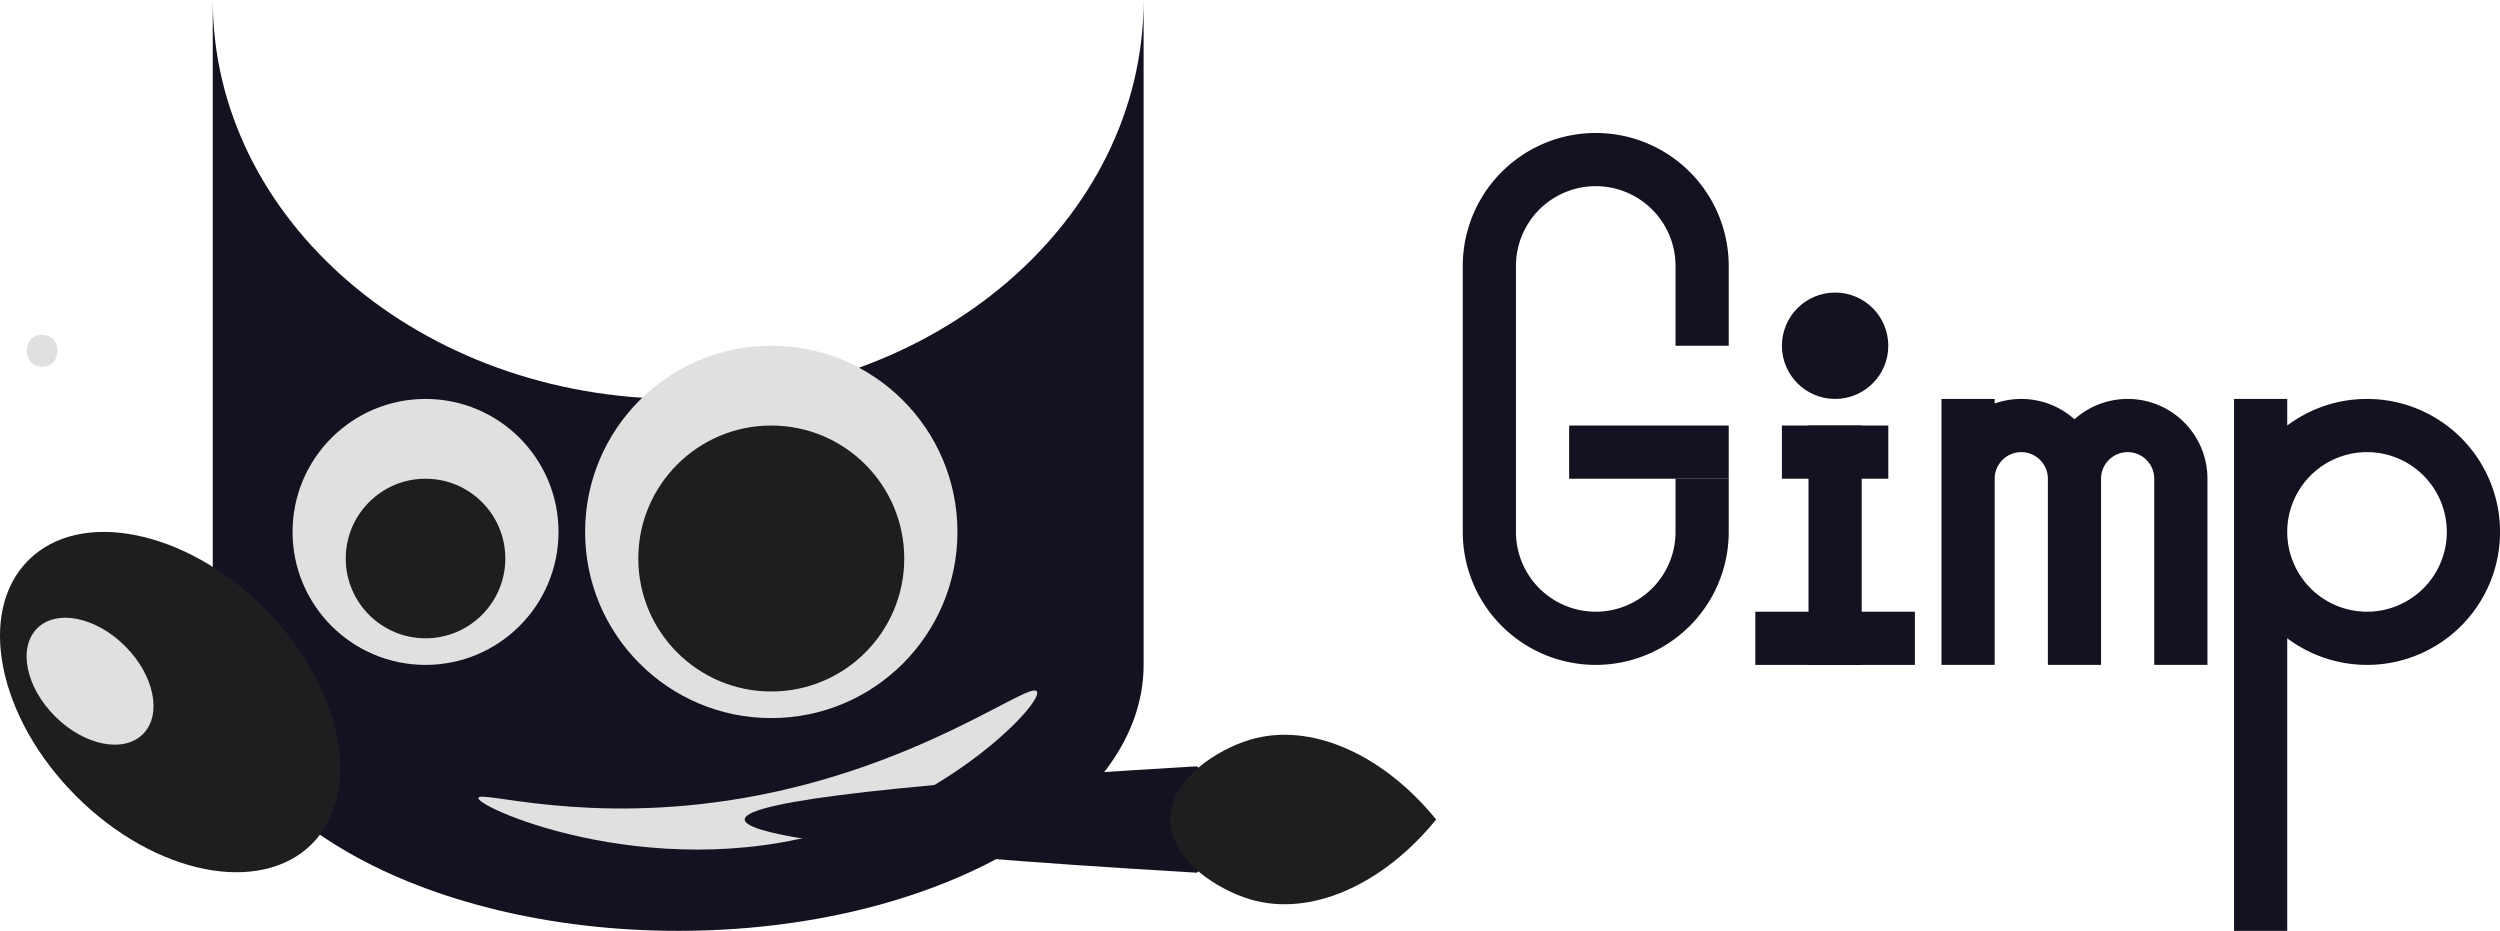 <svg id="Main" xmlns="http://www.w3.org/2000/svg" viewBox="0 0 940 350"><defs><style>.cls-1{fill:#121221;}.cls-2{fill:#1c1e20;}.cls-3{fill:#e1dfdf;}</style></defs><title>gimp</title><g id="Gimp"><path class="cls-1" d="M460,300V550c0,55.23-78.347,100-175,100S110,605.23,110,550V300c0,82.84,78.347,150,175,150S460,382.84,460,300Z" transform="translate(-30 -300)"/><ellipse class="cls-2" cx="93.982" cy="563.982" rx="50" ry="75.403" transform="translate(-401.269 -68.358) rotate(-45)"/><ellipse class="cls-3" cx="63.864" cy="556.136" rx="18.649" ry="28.123" transform="translate(-404.543 -91.953) rotate(-45)"/><circle class="cls-3" cx="160" cy="200" r="50"/><circle class="cls-2" cx="160" cy="210" r="30"/><circle class="cls-3" cx="290" cy="200" r="70"/><circle class="cls-2" cx="290" cy="210" r="50"/><path class="cls-3" d="M209.87,600c-.6,3.984,69.9,34.533,140,10,43.134-15.1,72.333-46.226,70-50-2.618-4.234-43.423,28.414-110,40C250.509,610.33,210.321,597.014,209.87,600Z" transform="translate(-30 -300)"/><path class="cls-3" d="M45.817,437.9c7.721,0,7.734-12,0-12s-7.734,12,0,12Z" transform="translate(-30 -300)"/><path class="cls-1" d="M310,608.137c0-5.406,37.253-12.212,170-20,1,.747,10,7.75,10,20,0,1.245-.2,12.65-10,20C347.253,620.349,310,613.543,310,608.137Z" transform="translate(-30 -300)"/><path class="cls-2" d="M470,608.137c0-15.355,18.031-26.417,30-30,22.652-6.782,49.942,5.339,70,30-20.058,24.661-47.348,36.781-70,30C488.031,634.554,470,623.491,470,608.137Z" transform="translate(-30 -300)"/><path class="cls-1" d="M660,430V400a30,30,0,0,0-60,0V500a30,30,0,0,0,60,0V480h20v20a50,50,0,0,1-100,0V400a50,50,0,0,1,100,0v30Z" transform="translate(-30 -300)"/><path class="cls-1" d="M920,450a49.726,49.726,0,0,0-30,10.01V450H870V650h20V539.99A50,50,0,1,0,920,450Zm0,80a30,30,0,1,1,30-30A30,30,0,0,1,920,530Z" transform="translate(-30 -300)"/><path class="cls-1" d="M860,480v70H840V480a10,10,0,0,0-20,0v70H800V480a10,10,0,0,0-20,0v70H760V450h20v1.72a29.957,29.957,0,0,1,30,5.93A29.991,29.991,0,0,1,860,480Z" transform="translate(-30 -300)"/><rect class="cls-1" x="590" y="160" width="60" height="20"/><rect class="cls-1" x="680" y="160" width="20" height="90"/><rect class="cls-1" x="660" y="230" width="60" height="20"/><rect class="cls-1" x="670" y="160" width="40" height="20"/><circle class="cls-1" cx="690" cy="130" r="20"/></g></svg>